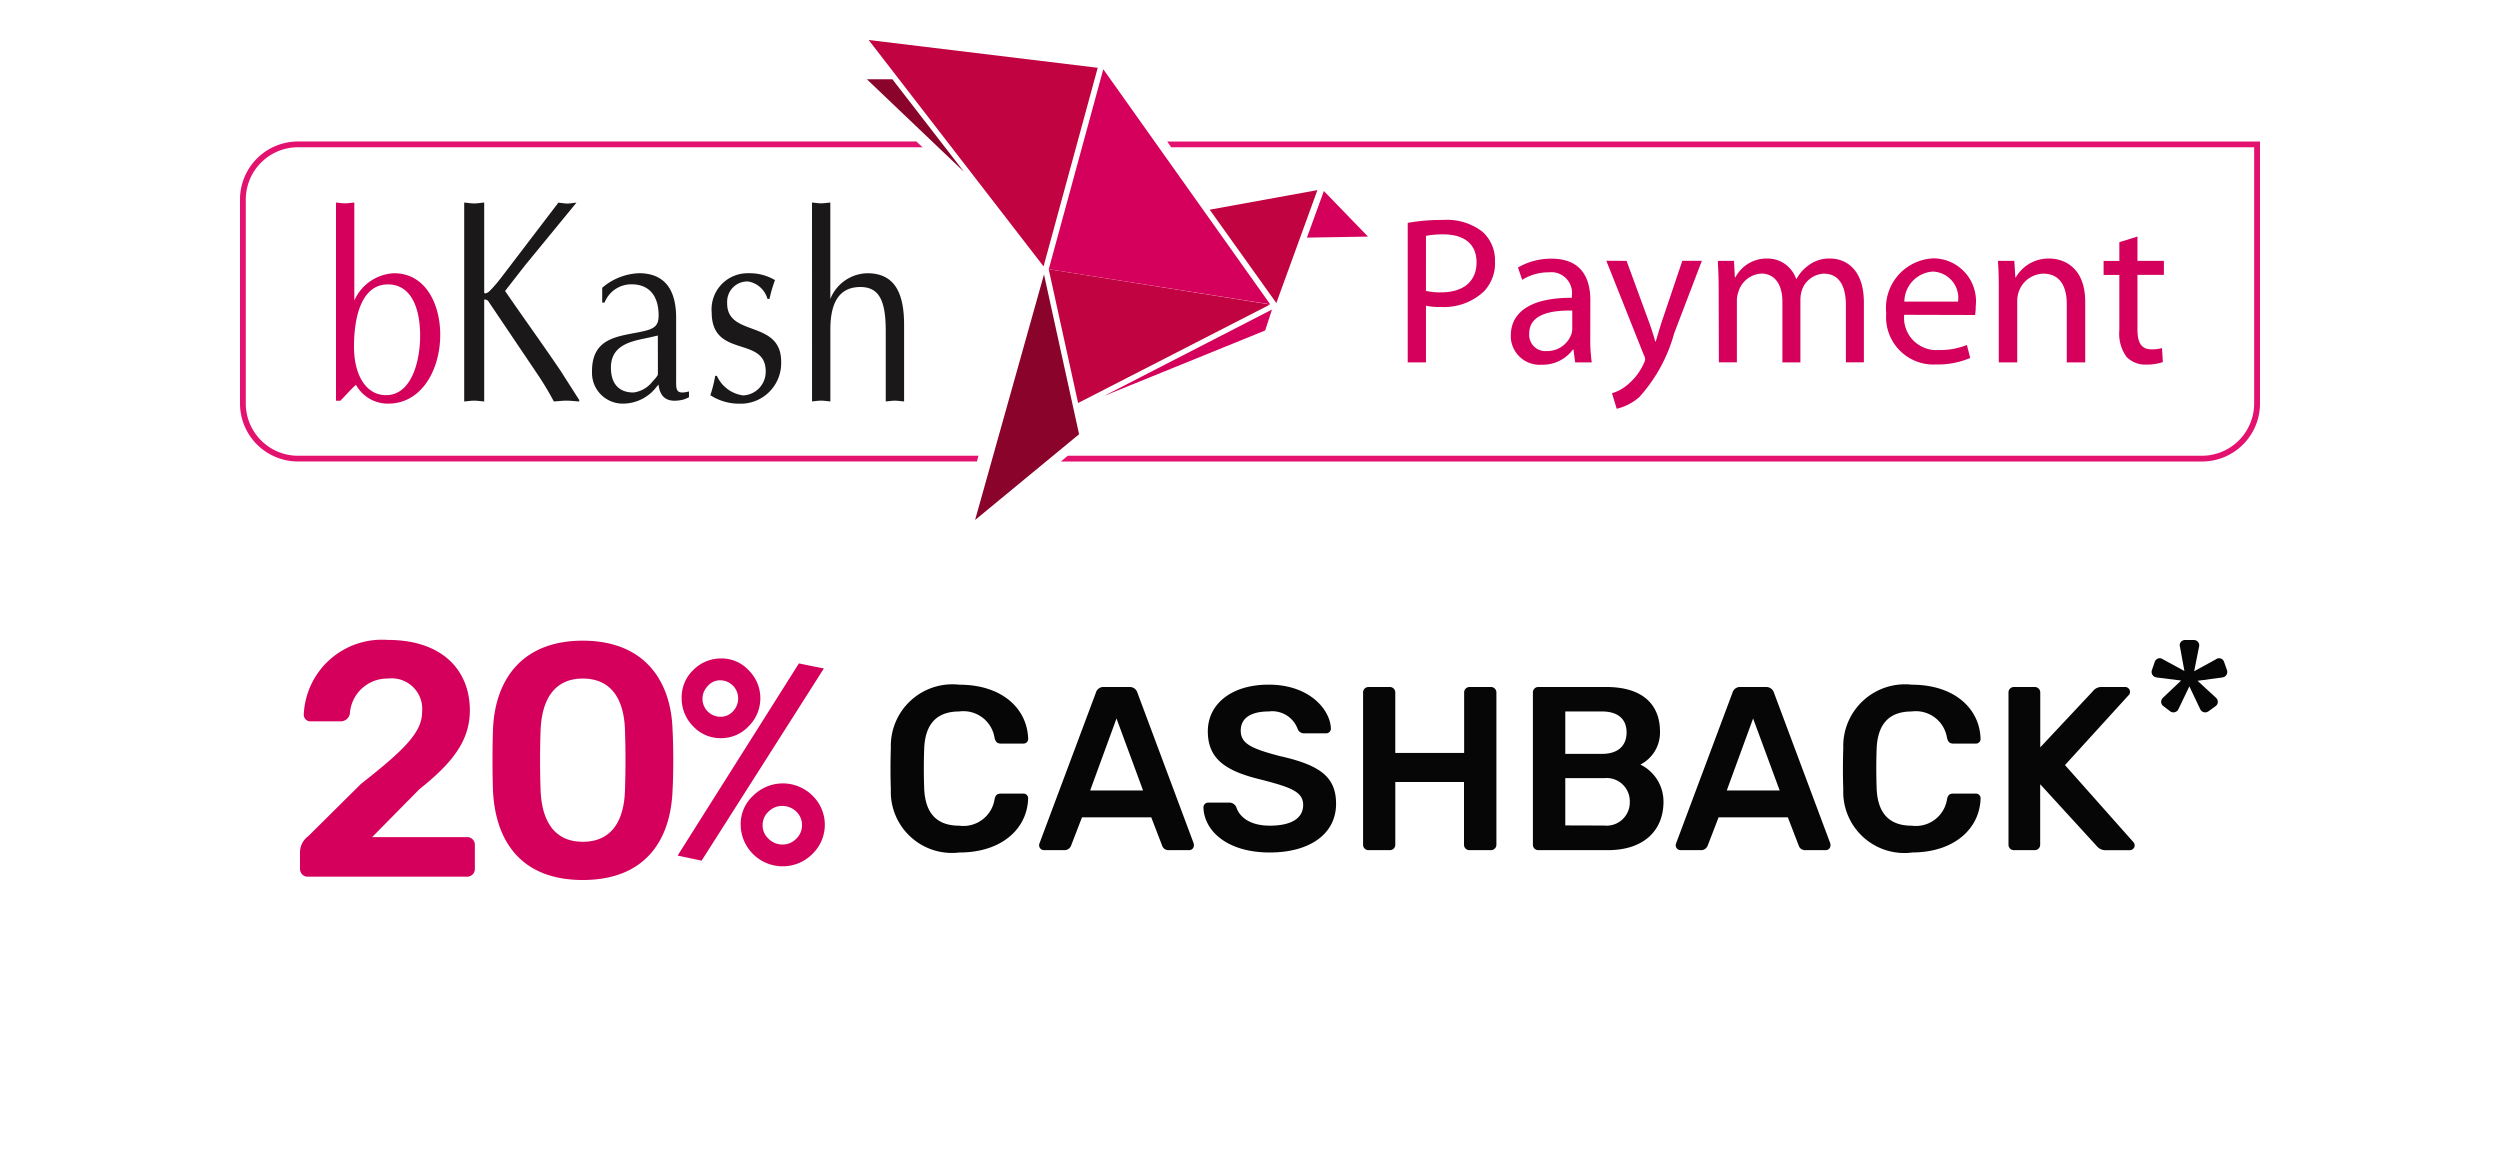 <svg id="bkash" xmlns="http://www.w3.org/2000/svg" xmlns:xlink="http://www.w3.org/1999/xlink" viewBox="917 119 125 58">
  <defs>
    <style>
      .cls-1 {
        opacity: 0;
      }

      .cls-2 {
        fill: #fff;
      }

      .cls-3 {
        fill: #d5005b;
      }

      .cls-4 {
        fill: #050605;
      }

      .cls-5 {
        fill: #c20341;
      }

      .cls-6 {
        fill: #8a032a;
      }

      .cls-7 {
        fill: #1a1818;
      }

      .cls-8 {
        fill: #e2126e;
      }

      .cls-9 {
        filter: url(#Rectangle_1499);
      }
    </style>
    <filter id="Rectangle_1499" x="918" y="139" width="123" height="38" filterUnits="userSpaceOnUse">
      <feOffset dy="1" input="SourceAlpha"/>
      <feGaussianBlur stdDeviation="3" result="blur"/>
      <feFlood flood-opacity="0.161"/>
      <feComposite operator="in" in2="blur"/>
      <feComposite in="SourceGraphic"/>
    </filter>
  </defs>
  <rect id="Rectangle_1" data-name="Rectangle 1" class="cls-1" width="125" height="58" transform="translate(917 119)"/>
  <g id="bKash-2" data-name="bKash" transform="translate(-6)">
    <g id="icon-offerBkash20percentCashBack" transform="translate(-4245 5005)">
      <g id="Group_460" data-name="Group 460" transform="translate(5178 -4864.138)">
        <g class="cls-9" transform="matrix(1, 0, 0, 1, -927, -140.86)">
          <path id="Rectangle_1499-2" data-name="Rectangle 1499" class="cls-2" d="M4,6.138H105v16a4,4,0,0,1-4,4H4a4,4,0,0,1-4-4v-12a4,4,0,0,1,4-4Z" transform="translate(927 140.86)"/>
        </g>
      </g>
      <g id="Group_461" data-name="Group 461" transform="translate(616.55 -161.88)">
        <path id="Path_218" data-name="Path 218" class="cls-3" d="M89.774,45.361l-1.2-.253L94.638,35.5l1.248.253Zm.976-6.123a1.869,1.869,0,0,1-1.4-.595,1.969,1.969,0,0,1-.574-1.416,1.886,1.886,0,0,1,.584-1.4,1.94,1.94,0,0,1,1.4-.576,1.852,1.852,0,0,1,1.376.6,1.969,1.969,0,0,1-.011,2.791,1.877,1.877,0,0,1-1.385.595M90.7,36.343a.819.819,0,0,0-.618.285.92.92,0,0,0-.265.639.9.9,0,0,0,.9.9.828.828,0,0,0,.628-.275.92.92,0,0,0,.255-.648.9.9,0,0,0-.9-.9m3.111,9.3a2.1,2.1,0,0,1-2.085-2.092,1.93,1.93,0,0,1,.634-1.447,2.1,2.1,0,0,1,2.951,0,2.026,2.026,0,0,1-.01,2.933,2.084,2.084,0,0,1-1.489.606M93.8,42.625a.954.954,0,0,0-.683.286.92.92,0,0,0-.293.68.906.906,0,0,0,.3.68.983.983,0,0,0,.694.285.951.951,0,0,0,.683-.285.93.93,0,0,0,.293-.679.919.919,0,0,0-.293-.69,1,1,0,0,0-.7-.276" transform="translate(4496.757 -4726.449)"/>
        <path id="Path_221" data-name="Path 221" class="cls-3" d="M1.849,4.714H9.793a.384.384,0,0,0,.4-.4V3.135a.384.384,0,0,0-.4-.4H5.057L7.417.343C9-.921,9.943-2.034,9.943-3.6c0-1.994-1.363-3.524-4.105-3.524a3.912,3.912,0,0,0-2.893.98,3.912,3.912,0,0,0-1.307,2.76.337.337,0,0,0,.1.239.337.337,0,0,0,.244.093H3.461a.47.47,0,0,0,.482-.382A1.875,1.875,0,0,1,5.854-5.192a1.527,1.527,0,0,1,1.255.43,1.527,1.527,0,0,1,.445,1.249c0,1.014-.9,1.895-3.058,3.59L1.866,2.686a1.006,1.006,0,0,0-.416.781v.848a.384.384,0,0,0,.4.4Zm13.74.166c3.141,0,4.388-2.011,4.487-4.454.05-.9.05-2.144,0-3.091-.083-2.427-1.413-4.421-4.487-4.421S11.2-5.092,11.1-2.666c-.033.947-.033,2.194,0,3.091C11.218,2.869,12.448,4.88,15.589,4.88Zm0-1.911c-1.413,0-2.061-1.03-2.111-2.626-.033-.947-.033-1.994,0-2.909.05-1.562.681-2.626,2.111-2.626,1.446,0,2.078,1.064,2.111,2.626.033.914.033,1.961,0,2.909C17.666,1.938,17.018,2.969,15.589,2.969Z" transform="translate(4565 -4685)"/>
      </g>
      <path id="Path_284" data-name="Path 284" class="cls-4" d="M3.969,1.325c2.121,0,3.392-1.189,3.438-2.7a.232.232,0,0,0-.068-.177.232.232,0,0,0-.177-.068H6.055c-.186,0-.28.058-.326.28A1.577,1.577,0,0,1,3.957-.016c-1.049,0-1.7-.548-1.748-1.876q-.035-1,0-1.958c.047-1.329.7-1.876,1.748-1.876A1.575,1.575,0,0,1,5.729-4.4c.058.21.14.28.326.28H7.163a.232.232,0,0,0,.177-.068.232.232,0,0,0,.068-.177c-.047-1.515-1.317-2.7-3.438-2.7a3.081,3.081,0,0,0-2.436.795A3.081,3.081,0,0,0,.542-3.908c-.023.664-.023,1.445,0,2.075A3.058,3.058,0,0,0,1.525.538a3.058,3.058,0,0,0,2.444.787ZM8.2,1.208H9.214A.353.353,0,0,0,9.552.987L10.1-.435h3.462L14.109.987a.329.329,0,0,0,.338.221h1.014a.237.237,0,0,0,.233-.245.36.36,0,0,0-.012-.1L12.873-6.659a.4.4,0,0,0-.408-.291H11.2a.391.391,0,0,0-.408.291L7.978.859a.433.433,0,0,0-.023.1.246.246,0,0,0,.245.249Zm2.308-2.984,1.317-3.6,1.329,3.6Zm8.986,3.1c1.97,0,3.31-.909,3.31-2.436,0-1.375-.851-1.946-2.832-2.389-1.41-.373-1.935-.618-1.935-1.27s.548-.956,1.4-.956a1.352,1.352,0,0,1,1.445.874.343.343,0,0,0,.338.221H22.3a.239.239,0,0,0,.175-.07.239.239,0,0,0,.07-.175c-.035-.944-1.072-2.191-3.112-2.191-1.888,0-3.042.991-3.042,2.331,0,1.4.909,1.993,2.646,2.413,1.492.385,2.121.606,2.121,1.27,0,.641-.548,1.037-1.667,1.037-1.049,0-1.538-.478-1.678-.932a.383.383,0,0,0-.361-.221H16.417a.239.239,0,0,0-.175.07.239.239,0,0,0-.07.175c.035,1.154,1.165,2.25,3.322,2.25Zm4.93-.117h1.061a.269.269,0,0,0,.28-.28V-2.2H29.2V.928a.269.269,0,0,0,.28.28h1.049a.272.272,0,0,0,.291-.28V-6.659a.275.275,0,0,0-.08-.211.275.275,0,0,0-.211-.08H29.482a.272.272,0,0,0-.2.083.272.272,0,0,0-.075.208v3.007H25.764V-6.659a.272.272,0,0,0-.075-.208.272.272,0,0,0-.2-.083h-1.06a.272.272,0,0,0-.2.083.272.272,0,0,0-.075.208V.928a.269.269,0,0,0,.28.28Zm8.5,0H36.4c1.807,0,2.774-1,2.774-2.413a2.057,2.057,0,0,0-1.154-1.865A1.8,1.8,0,0,0,39-4.713c0-1.329-.828-2.238-2.7-2.238H32.92a.272.272,0,0,0-.2.083.272.272,0,0,0-.075.208V.928a.269.269,0,0,0,.28.28Zm1.34-4.814v-2.12h1.83c.828,0,1.235.4,1.235,1.049s-.408,1.072-1.235,1.072Zm0,3.578V-2.393H36.21a1.159,1.159,0,0,1,.911.305,1.159,1.159,0,0,1,.368.888,1.156,1.156,0,0,1-.375.877,1.156,1.156,0,0,1-.907.3ZM40.03,1.208h1.014a.353.353,0,0,0,.338-.221L41.93-.435h3.462L45.939.987a.329.329,0,0,0,.338.221h1.014a.237.237,0,0,0,.233-.245.359.359,0,0,0-.012-.1L44.7-6.659a.4.4,0,0,0-.4-.291H43.03a.391.391,0,0,0-.408.291L39.808.859a.433.433,0,0,0-.023.1.246.246,0,0,0,.245.249Zm2.308-2.984,1.317-3.6,1.329,3.6Zm9.254,3.1c2.121,0,3.392-1.189,3.438-2.7a.232.232,0,0,0-.068-.177.232.232,0,0,0-.177-.068H53.678c-.186,0-.28.058-.326.28A1.577,1.577,0,0,1,51.58-.016c-1.049,0-1.7-.548-1.748-1.876q-.035-1,0-1.958c.047-1.329.7-1.876,1.748-1.876A1.575,1.575,0,0,1,53.351-4.4c.058.21.14.28.326.28h1.107a.232.232,0,0,0,.177-.068.232.232,0,0,0,.068-.177c-.047-1.515-1.317-2.7-3.438-2.7a3.081,3.081,0,0,0-2.436.8,3.081,3.081,0,0,0-.991,2.363c-.023.664-.023,1.445,0,2.075a3.058,3.058,0,0,0,.984,2.37,3.058,3.058,0,0,0,2.443.786Zm5.1-.117h1.026a.272.272,0,0,0,.291-.28V-2.09L60.834,1a.564.564,0,0,0,.455.21h1.2a.246.246,0,0,0,.245-.245.249.249,0,0,0-.058-.152L59.249-3.046l3.205-3.52a.224.224,0,0,0,.047-.14.246.246,0,0,0-.245-.245H61.1a.539.539,0,0,0-.455.21L58.013-3.932V-6.659a.275.275,0,0,0-.08-.211.275.275,0,0,0-.211-.08H56.7a.272.272,0,0,0-.2.083.272.272,0,0,0-.075.208V.928a.269.269,0,0,0,.28.28Zm7.832-6.93a.279.279,0,0,0,.361-.058c0-.012.023-.023.047-.082l.536-1.119L66-5.863c.023.058.047.07.047.082a.279.279,0,0,0,.361.058L66.79-6a.26.26,0,0,0,.058-.35c0-.012-.023-.035-.07-.082l-.9-.828L67.1-7.424l.093-.023a.277.277,0,0,0,.163-.326L67.2-8.216a.264.264,0,0,0-.315-.163.291.291,0,0,0-.093.047l-1.084.594L65.95-8.95a.437.437,0,0,0,.012-.093.267.267,0,0,0-.256-.256H65.24a.267.267,0,0,0-.256.256A.437.437,0,0,0,65-8.95l.221,1.2-1.072-.583a.291.291,0,0,0-.093-.047.264.264,0,0,0-.315.163l-.152.443a.277.277,0,0,0,.163.326l.093.023,1.212.152-.886.839c-.047.047-.07.07-.07.082a.26.26,0,0,0,.058.35Z" transform="translate(5212 -4844.7)"/>
    </g>
    <g id="icon-offerBkashPayment" transform="translate(-4235 5013)">
      <path id="Path_282" data-name="Path 282" class="cls-2" d="M48.707,6.138,46.795,3.446a1.989,1.989,0,0,0-1.219-.792,1.964,1.964,0,0,0-.45-.112L33.674,1.153a1.949,1.949,0,0,0-.241-.015,1.979,1.979,0,0,0-1.763,2.9,1.9,1.9,0,0,0-.185.315,1.99,1.99,0,0,0,.162,1.785H4a4,4,0,0,0-4,4v12a4,4,0,0,0,4,4H36.957l-.129.46a2,2,0,0,0,3.2,2.083l3.084-2.543H101a4,4,0,0,0,4-4v-16Z" transform="translate(5168 -4895.138)"/>
      <g id="Group_459" data-name="Group 459" transform="translate(5168 -4895.138)">
        <path id="Path_282-2" data-name="Path 282" class="cls-5" d="M42.435,14.6l1.47,6.688,9.6-4.925Z"/>
        <path id="Path_283-2" data-name="Path 283-2" class="cls-3" d="M45.165,4.6l-2.728,10L53.51,16.355Z"/>
        <path id="Path_284-2" data-name="Path 284-2" class="cls-5" d="M33.434,3.138,44.886,4.527l-2.708,9.93Z"/>
        <path id="Path_285-2" data-name="Path 285-2" class="cls-6" d="M33.342,5.1h1.276L38.2,9.73Z"/>
        <path id="Path_286" data-name="Path 286" class="cls-5" d="M53.817,16.289l-3.332-4.667,5.386-.979Z"/>
        <path id="Path_287" data-name="Path 287" class="cls-3" d="M53.258,17.661l.342-1.046-8.4,4.321Z"/>
        <path id="Path_288-2" data-name="Path 288-2" class="cls-6" d="M42.2,14.86l1.754,7.99-5.2,4.288Z"/>
        <path id="Path_289" data-name="Path 289" class="cls-3" d="M55.346,13.019l3.054-.051-2.206-2.279Z"/>
      </g>
      <g id="Group_460-2" data-name="Group 460" transform="translate(5168 -4895.138)">
        <path id="Path_290" data-name="Path 290" class="cls-3" d="M60.386,12.282a9.441,9.441,0,0,1,1.752-.146,2.906,2.906,0,0,1,1.983.587A1.912,1.912,0,0,1,64.75,14.2a2.044,2.044,0,0,1-.556,1.511,2.93,2.93,0,0,1-2.161.776,3.127,3.127,0,0,1-.735-.063v2.833h-.912Zm.912,3.4a3.149,3.149,0,0,0,.756.074c1.112,0,1.773-.546,1.773-1.5s-.661-1.4-1.668-1.4a4.518,4.518,0,0,0-.861.074Z"/>
        <path id="Path_291" data-name="Path 291" class="cls-3" d="M69.513,18.042a8.39,8.39,0,0,0,.074,1.217h-.829l-.084-.64h-.032a1.874,1.874,0,0,1-1.552.755,1.446,1.446,0,0,1-1.549-1.335v-.123c0-1.227,1.091-1.9,3.053-1.888v-.1a1.043,1.043,0,0,0-.892-1.173,1.148,1.148,0,0,0-.262,0,2.452,2.452,0,0,0-1.332.377l-.21-.618a3.284,3.284,0,0,1,1.678-.442c1.563,0,1.941,1.06,1.941,2.078Zm-.9-1.375c-1.008-.02-2.151.158-2.151,1.144a.81.81,0,0,0,.732.88.926.926,0,0,0,.129,0,1.28,1.28,0,0,0,1.248-.85.966.966,0,0,0,.042-.293Z"/>
        <path id="Path_292" data-name="Path 292" class="cls-3" d="M71.328,14.18l1.1,3c.126.335.252.734.337,1.037h.021c.094-.3.2-.692.325-1.059l1.006-2.98h.976L73.71,17.8a7.868,7.868,0,0,1-1.742,3.189,2.6,2.6,0,0,1-1.133.587L70.6,20.8a2.123,2.123,0,0,0,.808-.451,2.887,2.887,0,0,0,.776-1.029.581.581,0,0,0,.074-.219.546.546,0,0,0-.074-.231l-1.867-4.691Z"/>
        <path id="Path_293" data-name="Path 293" class="cls-3" d="M75.933,15.555c0-.535-.021-.955-.042-1.375H76.7l.042.82h.031a1.759,1.759,0,0,1,1.606-.935,1.5,1.5,0,0,1,1.427,1.019h.02a2,2,0,0,1,.577-.661,1.7,1.7,0,0,1,1.113-.358c.681,0,1.678.442,1.678,2.2v2.99h-.9V16.384c0-.986-.368-1.563-1.1-1.563a1.214,1.214,0,0,0-1.1.829,1.652,1.652,0,0,0-.074.462v3.147h-.9V16.217c0-.819-.357-1.4-1.059-1.4a1.274,1.274,0,0,0-1.144.923,1.29,1.29,0,0,0-.073.452v3.063h-.9Z"/>
        <path id="Path_294" data-name="Path 294" class="cls-3" d="M85.208,16.878a1.618,1.618,0,0,0,1.464,1.759,1.477,1.477,0,0,0,.266,0,3.469,3.469,0,0,0,1.406-.251l.168.65a4.116,4.116,0,0,1-1.7.325,2.366,2.366,0,0,1-2.5-2.559A2.478,2.478,0,0,1,86.5,14.069c.067-.007.135-.012.2-.014a2.142,2.142,0,0,1,2.1,2.182h0a2.076,2.076,0,0,1-.014.209,2.513,2.513,0,0,1-.031.442Zm2.695-.661a1.319,1.319,0,0,0-1.121-1.488,1.214,1.214,0,0,0-.148-.012,1.521,1.521,0,0,0-1.416,1.5Z"/>
        <path id="Path_295" data-name="Path 295" class="cls-3" d="M89.939,15.555c0-.535-.011-.955-.042-1.375h.818l.053.83h.02a1.885,1.885,0,0,1,1.679-.945c.7,0,1.794.421,1.794,2.162v3.032h-.923V16.332c0-.819-.305-1.511-1.176-1.511a1.334,1.334,0,0,0-1.237.944,1.372,1.372,0,0,0-.063.431v3.063h-.923Z"/>
        <path id="Path_296" data-name="Path 296" class="cls-3" d="M96.873,12.964V14.18h1.322v.7H96.873v2.738c0,.629.179.986.693.986a1.758,1.758,0,0,0,.535-.062l.042.7a2.5,2.5,0,0,1-.819.126,1.313,1.313,0,0,1-1-.388,1.983,1.983,0,0,1-.357-1.333V14.884H95.18v-.7h.787v-.937Z"/>
      </g>
      <g id="Group_461-2" data-name="Group 461" transform="translate(5168 -4895.138)">
        <path id="Path_297" data-name="Path 297" class="cls-3" d="M6.8,11.265c.148.013.3.039.457.039s.287-.026.459-.039v4.9A2.287,2.287,0,0,1,9.7,14.8c1.616,0,2.312,1.6,2.312,3.073,0,1.762-.939,3.445-2.589,3.445A1.811,1.811,0,0,1,7.8,20.38c-.276.237-.517.529-.781.794H6.8Zm.9,7.206c0,1.431.607,2.425,1.6,2.425,1.294,0,1.707-1.736,1.707-2.968,0-1.43-.47-2.555-1.591-2.57C8.111,15.345,7.7,16.9,7.7,18.471"/>
        <path id="Path_298" data-name="Path 298" class="cls-7" d="M16.227,14.436l-.973,1.251c.916,1.338,1.866,2.646,2.781,4l.928,1.454v.071c-.227-.013-.435-.041-.629-.041-.217,0-.435.028-.641.041a14.961,14.961,0,0,0-.79-1.321l-2.5-3.71c-.056-.057-.193-.1-.193-.042v5.073c-.184-.013-.344-.041-.5-.041s-.345.028-.5.041V11.265c.158.014.331.045.5.045s.32-.031.5-.045v4.5c.011.088.17.029.284-.089a7.1,7.1,0,0,0,.607-.711l2.818-3.695c.148.014.3.045.458.045.137,0,.286-.031.446-.045Z"/>
        <path id="Path_299" data-name="Path 299" class="cls-7" d="M23.807,20.1c0,.516-.034.782.642.611V21a1.564,1.564,0,0,1-.342.133c-.6.12-1.09.014-1.181-.768l-.1.118a2.116,2.116,0,0,1-1.7.836A1.535,1.535,0,0,1,19.6,19.771V19.7c0-1.511,1.042-1.709,2.117-1.908.907-.171,1.214-.251,1.214-.887,0-.981-.481-1.55-1.34-1.55a1.431,1.431,0,0,0-1.363.914H20.11v-.741a2.976,2.976,0,0,1,1.843-.729c1.2,0,1.854.729,1.854,2.226Zm-.915-2.185-.4.092c-.776.171-1.946.3-1.946,1.51,0,.835.426,1.246,1.123,1.246a1.418,1.418,0,0,0,.916-.5c.08-.1.31-.321.31-.413Z"/>
        <path id="Path_300" data-name="Path 300" class="cls-7" d="M25.845,19.929a1.677,1.677,0,0,0,1.316.98A1.182,1.182,0,0,0,28.285,19.7c0-1.787-2.7-.622-2.7-2.94a1.8,1.8,0,0,1,1.642-1.954h0a1.646,1.646,0,0,1,.222-.006,2.455,2.455,0,0,1,1.3.344,6.862,6.862,0,0,0-.275.942h-.1a1.213,1.213,0,0,0-.972-.875,1.011,1.011,0,0,0-1.044.974.884.884,0,0,0,0,.126c0,1.695,2.7.8,2.7,2.912a2.028,2.028,0,0,1-1.953,2.1h-.154a2.65,2.65,0,0,1-1.433-.424,6.418,6.418,0,0,0,.241-.967Z"/>
        <path id="Path_301" data-name="Path 301" class="cls-7" d="M30.6,11.265c.149.013.3.039.458.039s.287-.026.458-.039v4.823A2.038,2.038,0,0,1,33.361,14.8c1.327,0,1.844.914,1.844,2.583V21.21c-.173-.011-.311-.038-.459-.038s-.309.027-.459.038V17.689c0-1.47-.3-2.2-1.269-2.2-1.032,0-1.5.744-1.5,2.119v3.6c-.171-.011-.309-.038-.458-.038s-.309.027-.458.038Z"/>
      </g>
      <g id="Group_463" data-name="Group 463" transform="translate(5168 -4895.138)">
        <path id="Path_302" data-name="Path 302" class="cls-8" d="M26.69,23.926H4.9a2.616,2.616,0,0,1-2.611-2.614v-10.2A2.617,2.617,0,0,1,4.9,8.5H36.126l-.307-.288H4.9a2.9,2.9,0,0,0-2.9,2.9H2v10.2a2.9,2.9,0,0,0,2.9,2.9H38.845l.081-.288Z"/>
        <path id="Path_303" data-name="Path 303" class="cls-8" d="M88.959,8.214h-40.6l.2.288h54.149v12.81a2.617,2.617,0,0,1-2.608,2.614H43.39l-.35.288H100.1a2.9,2.9,0,0,0,2.9-2.9h0V8.214Z"/>
      </g>
    </g>
  </g>
</svg>
